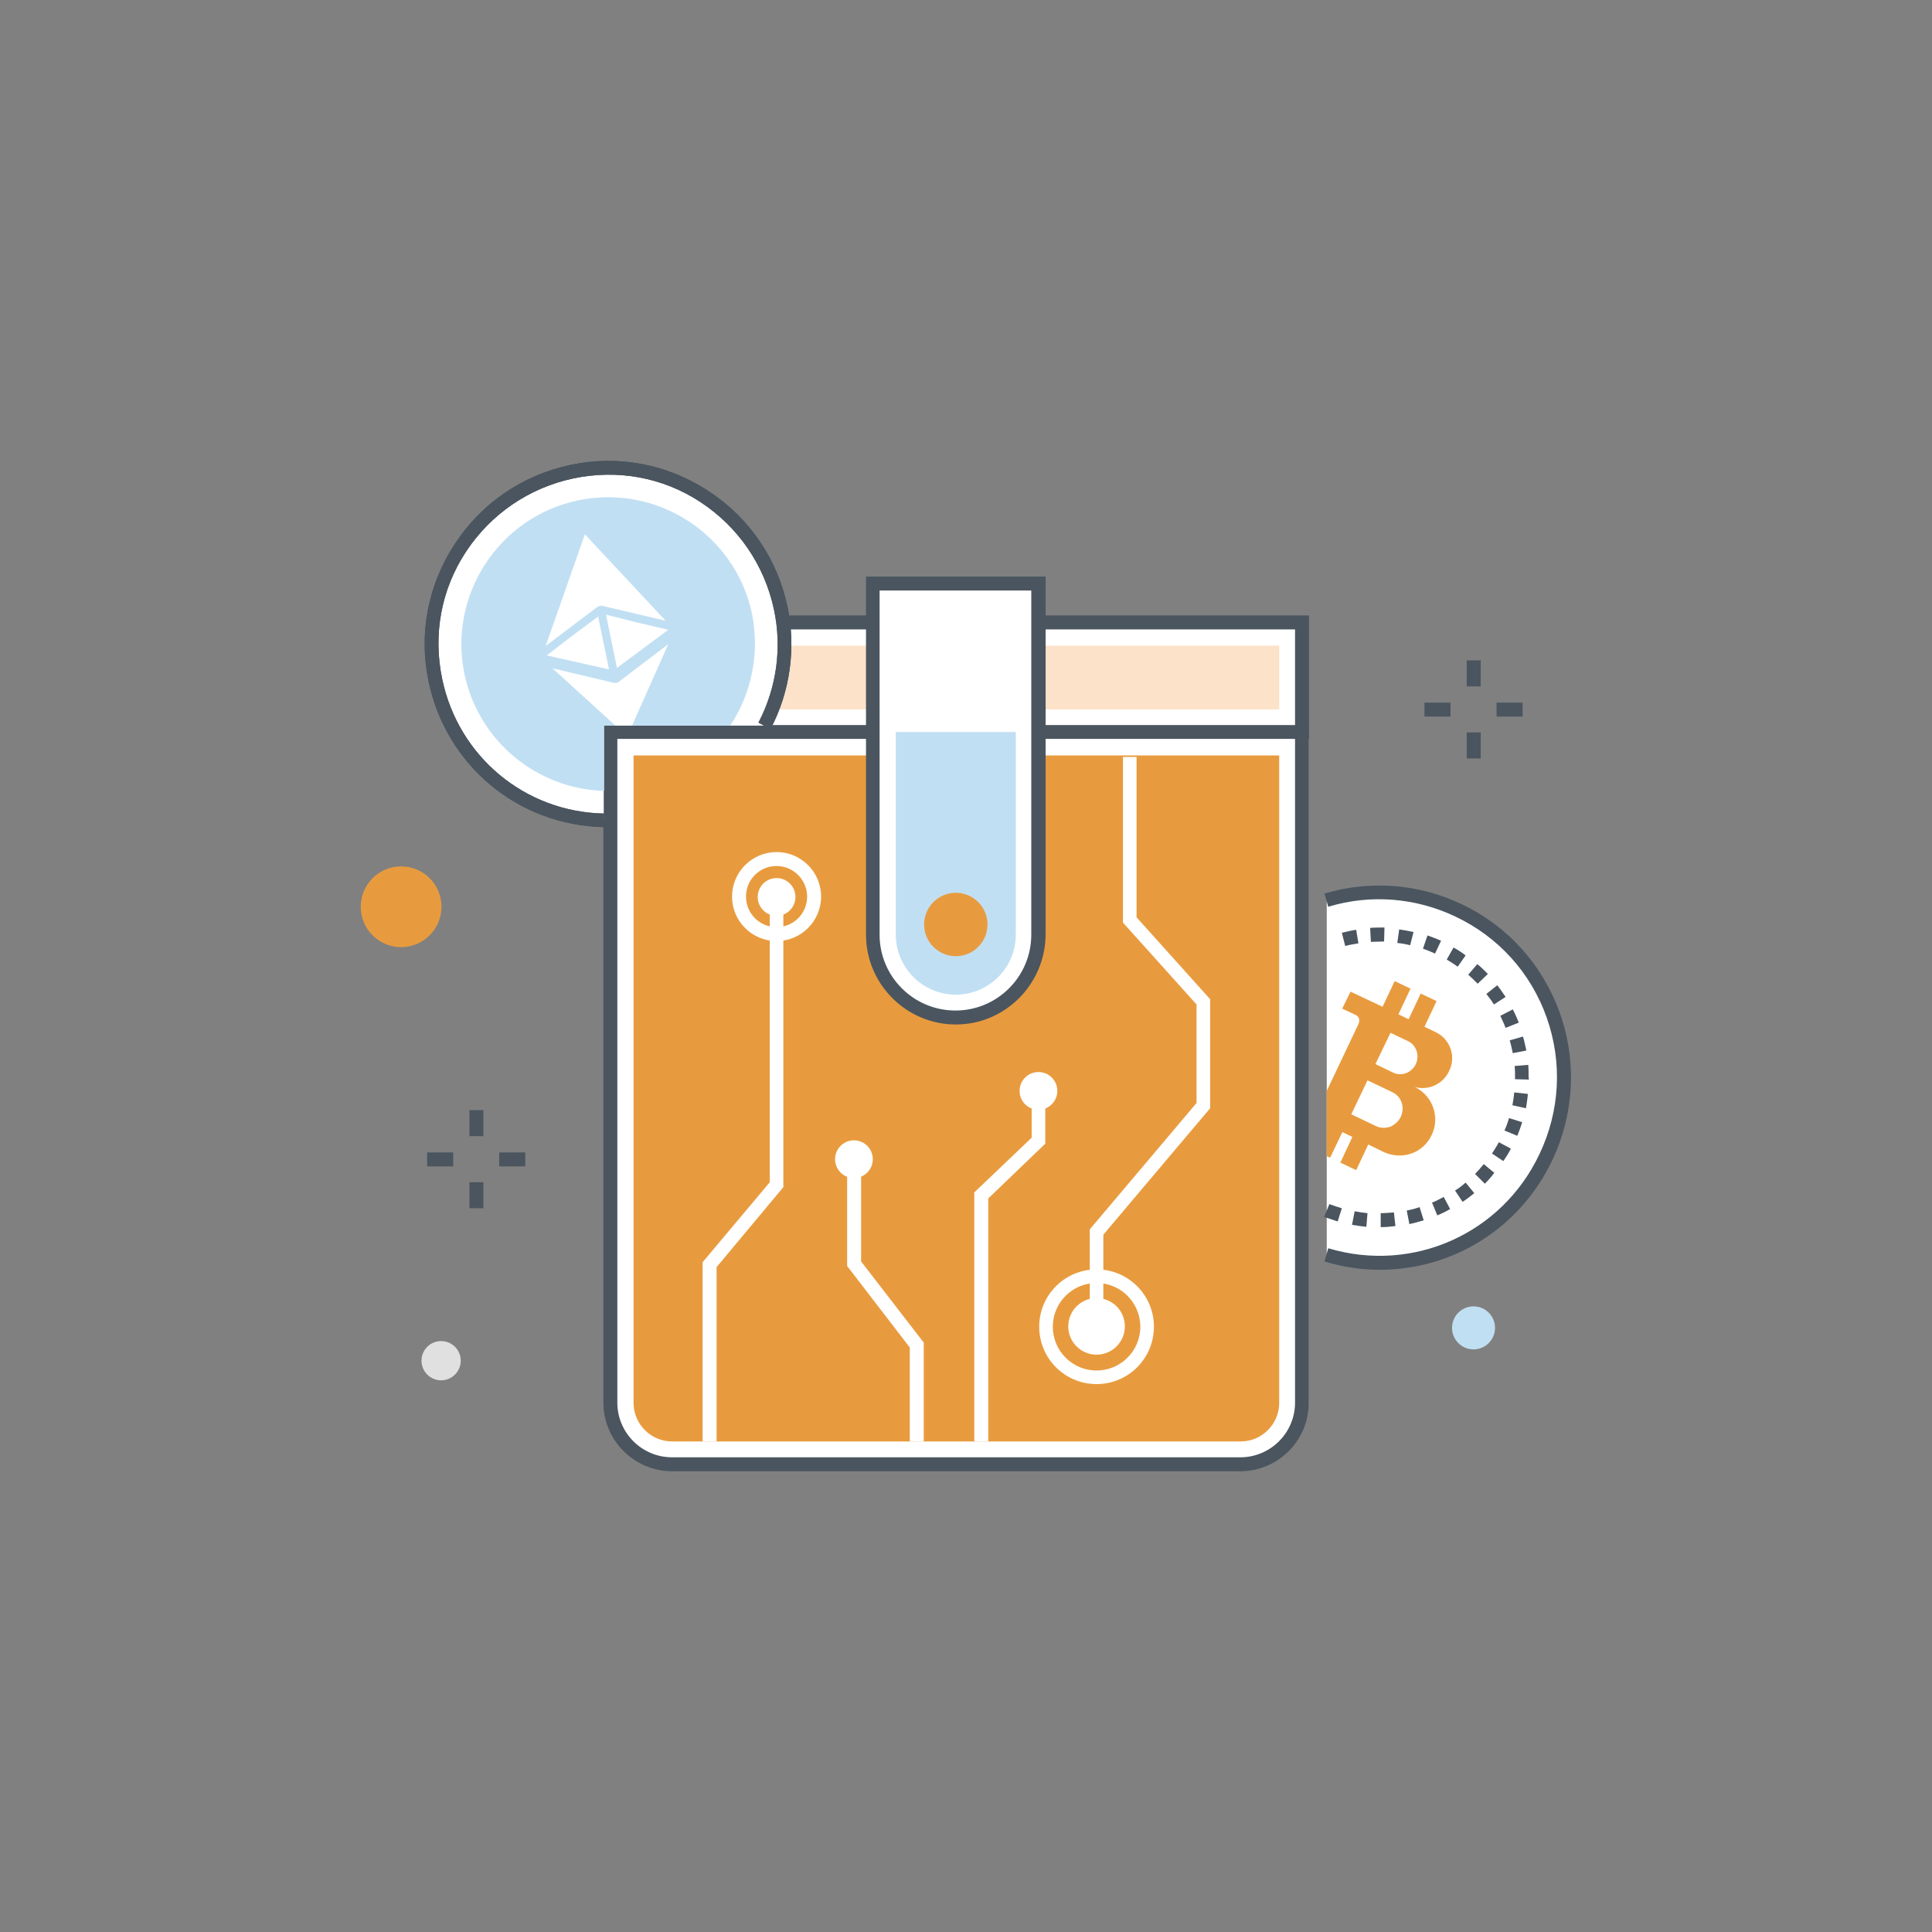 <?xml version="1.0" encoding="utf-8"?>
<!-- Generator: Adobe Illustrator 19.2.0, SVG Export Plug-In . SVG Version: 6.00 Build 0)  -->
<svg version="1.1" id="Layer_1" xmlns="http://www.w3.org/2000/svg" xmlns:xlink="http://www.w3.org/1999/xlink" x="0px" y="0px"
	 viewBox="0 0 512 512" style="enable-background:new 0 0 512 512;" xml:space="preserve">
<rect x="0" y="0" width="512" height="512" fill="#808080" stroke="none"/>
<style type="text/css">
	.st0{fill:#FFFFFF;}
	.st1{fill:#4A555F;}
	.st2{fill:#E89B3E;}
	.st3{fill:#C1DFF3;}
	.st4{fill:#E0E0E0;}
	.st5{fill:#FBE2C9;}
</style>
<g>
	<g>
		<g>
			<path class="st0" d="M386.6,241.3c-11.4-5.4-23.8-6.1-35-2.7v94c22.7,6.8,47.7-3.8,58.2-25.9C421.4,282.2,411,252.9,386.6,241.3z
				"/>
		</g>
	</g>
	<g>
		<g>
			<path class="st0" d="M275.2,194L275.2,194H345v-29h-69.8v-10.3h-43.9V165h-69.5v29h69.5l0,0h-69.5v177.7c0,9,7.3,16.3,16.3,16.3
				h150.6c9,0,16.3-7.3,16.3-16.3V194L275.2,194z"/>
		</g>
	</g>
	<g>
		<g>
			<path class="st1" d="M365.9,325.2v-3.7c1.2,0,2.3-0.1,3.5-0.2l0.4,3.6C368.5,325.1,367.2,325.2,365.9,325.2z M362.1,325.1
				c-1.3-0.1-2.5-0.3-3.8-0.5l0.7-3.6c1.1,0.2,2.3,0.4,3.4,0.5L362.1,325.1z M373.5,324.4l-0.7-3.6c1.1-0.2,2.3-0.5,3.4-0.9l1.1,3.5
				C376,323.8,374.8,324.1,373.5,324.4z M354.5,323.7c-1.2-0.4-2.4-0.8-3.6-1.2l1.4-3.4c1.1,0.4,2.2,0.8,3.3,1.1L354.5,323.7z
				 M380.9,322.1l-1.4-3.4c1.1-0.4,2.1-1,3.1-1.5l1.7,3.2C383.2,321.1,382,321.6,380.9,322.1z M387.6,318.5l-2-3
				c1-0.6,1.9-1.3,2.8-2.1l2.3,2.8C389.7,317,388.7,317.8,387.6,318.5z M393.5,313.7l-2.6-2.6c0.8-0.8,1.6-1.7,2.3-2.6l2.8,2.3
				C395.3,311.8,394.4,312.8,393.5,313.7z M398.4,307.7l-3-2c0.6-1,1.3-2,1.8-3l3.2,1.7C399.8,305.6,399.1,306.7,398.4,307.7z
				 M402.1,301l-3.4-1.4c0.5-1.1,0.9-2.2,1.2-3.3l3.5,1.1C403,298.6,402.6,299.8,402.1,301z M404.4,293.7l-3.6-0.8
				c0.2-1.1,0.4-2.3,0.5-3.4l3.6,0.4C404.8,291.2,404.6,292.4,404.4,293.7z M405.2,286.1l-3.7-0.1v-0.4c0-1,0-2.1-0.1-3.1l3.6-0.3
				c0.1,1.1,0.1,2.2,0.1,3.4L405.2,286.1z M400.9,279.1c-0.2-1.1-0.5-2.3-0.8-3.4l3.5-1c0.4,1.2,0.6,2.5,0.9,3.7L400.9,279.1z
				 M399,272.4c-0.4-1.1-0.9-2.1-1.4-3.2l3.3-1.7c0.6,1.1,1.1,2.3,1.6,3.5L399,272.4z M395.9,266.2c-0.6-1-1.3-1.9-2-2.8l2.9-2.3
				c0.8,1,1.5,2.1,2.2,3.1L395.9,266.2z M391.6,260.7c-0.8-0.8-1.6-1.6-2.5-2.4l2.4-2.8c1,0.8,1.9,1.7,2.8,2.6L391.6,260.7z
				 M386.3,256.2c-0.9-0.7-1.9-1.3-2.9-1.9l1.8-3.2c1.1,0.6,2.2,1.3,3.2,2.1L386.3,256.2z M380.3,252.7c-1.1-0.5-2.1-0.9-3.2-1.3
				l1.2-3.5c1.2,0.4,2.4,0.9,3.6,1.4L380.3,252.7z M356.5,250.7l-0.9-3.5c1.2-0.3,2.5-0.6,3.8-0.8l0.6,3.6
				C358.7,250.2,357.6,250.4,356.5,250.7z M373.7,250.5c-1.1-0.3-2.3-0.5-3.4-0.6l0.5-3.6c1.3,0.2,2.5,0.4,3.8,0.7L373.7,250.5z
				 M363.3,249.6l-0.2-3.7c1.3-0.1,2.6-0.1,3.8-0.1l-0.1,3.7C365.7,249.5,364.5,249.6,363.3,249.6z"/>
		</g>
	</g>
	<g>
		<g>
			<path class="st1" d="M365.7,336.5c-4.9,0-9.8-0.7-14.7-2.2l1-3.5c22.4,6.7,46-3.8,56-25c5.4-11.4,6.1-24.2,1.9-36.1
				s-12.8-21.4-24.2-26.8c-10.5-5-22.5-6-33.7-2.6l-1-3.5c12.1-3.6,25-2.6,36.3,2.8c12.3,5.8,21.5,16.1,26.1,28.9
				c4.5,12.8,3.8,26.6-2,38.9C402.8,325.6,384.9,336.5,365.7,336.5z"/>
		</g>
	</g>
	<g>
		<g>
			<path class="st2" d="M380.4,273.5l-2.9-1.4l3.2-6.8l-4.2-2l-3.2,6.8l-2.7-1.3l0,0l3.2-6.8l-4.2-2l-3.2,6.8l-3.4-1.6l0,0l-5.1-2.4
				l-2.2,4.5l3.2,1.5c0,0,2.1,0.6,1,2.8l-8.3,17.5v17.3l0.9,0.4l3.2-6.7l0,0V300l2.7,1.3l-3.2,6.8l4.2,2l3.2-6.8l4.1,2
				c2.4,1.1,5,1.2,7.3,0.4c2.3-0.8,4.3-2.5,5.4-4.9c2.3-4.7,0.3-10.4-4.4-12.7c1.6,0.4,3.2,0.3,4.6-0.2c1.9-0.7,3.5-2.1,4.4-4
				C386,280,384.3,275.3,380.4,273.5z M371.2,296c-0.6,1.2-1.6,2.1-2.8,2.6c-1.2,0.4-2.6,0.4-3.8-0.2l-6.5-3.1l4.3-9l6.5,3.1
				C371.4,290.5,372.4,293.5,371.2,296z M375.2,282c-0.5,1.1-1.5,2-2.6,2.4s-2.4,0.4-3.5-0.2l-4.6-2.2l4-8.3l4.6,2.2
				C375.3,276.9,376.3,279.7,375.2,282z"/>
		</g>
	</g>
	<g>
		<g>
			<circle class="st3" cx="390.5" cy="351.9" r="5.7"/>
		</g>
	</g>
	<g>
		<g>
			<circle class="st4" cx="116.9" cy="360.6" r="5.2"/>
		</g>
	</g>
	<g>
		<g>
			<circle class="st2" cx="106.3" cy="240.3" r="10.7"/>
		</g>
	</g>
	<g>
		<g>
			<path class="st1" d="M328.7,389.9H178.1c-10,0-18.2-8.2-18.2-18.2V192.2h186.9v179.5C346.9,381.7,338.7,389.9,328.7,389.9z
				 M163.6,195.8v175.9c0,8,6.5,14.5,14.5,14.5h150.6c8,0,14.5-6.5,14.5-14.5V195.8L163.6,195.8z"/>
		</g>
	</g>
	<g>
		<g>
			<path class="st1" d="M346.9,195.8H160v-32.7h186.9V195.8z M163.6,192.2h179.6v-25.4H163.6V192.2z"/>
		</g>
	</g>
	<g>
		<g>
			<rect x="167.9" y="171.1" class="st5" width="171.1" height="16.9"/>
		</g>
	</g>
	<g>
		<g>
			<path class="st2" d="M178.1,382c-5.6,0-10.2-4.6-10.2-10.2V200.2H339v171.6c0,5.6-4.6,10.2-10.2,10.2H178.1z"/>
		</g>
	</g>
	<g>
		<g>
			<polygon class="st0" points="189.9,382 186.2,382 186.2,334.5 204,313.3 204,237.7 207.6,237.7 207.6,314.6 189.9,335.8 			"/>
		</g>
	</g>
	<g>
		<g>
			<path class="st0" d="M205.8,249.4c-6.5,0-11.8-5.3-11.8-11.8s5.3-11.8,11.8-11.8s11.8,5.3,11.8,11.8
				C217.6,244.1,212.3,249.4,205.8,249.4z M205.8,229.5c-4.5,0-8.1,3.6-8.1,8.1s3.6,8.1,8.1,8.1s8.1-3.6,8.1-8.1
				C213.9,233.2,210.3,229.5,205.8,229.5z"/>
		</g>
	</g>
	<g>
		<g>
			<circle class="st0" cx="205.8" cy="237.7" r="5"/>
		</g>
	</g>
	<g>
		<g>
			<circle class="st0" cx="226.3" cy="307.2" r="5"/>
		</g>
	</g>
	<g>
		<g>
			<circle class="st0" cx="275.2" cy="289.1" r="5"/>
		</g>
	</g>
	<g>
		<g>
			<polygon class="st0" points="244.8,382 241.1,382 241.1,357.1 224.5,335.5 224.5,309.6 228.2,309.6 228.2,334.3 244.8,355.8 			
				"/>
		</g>
	</g>
	<g>
		<g>
			<path class="st0" d="M253.3,269.7L253.3,269.7c-12.1,0-22-9.8-22-22v-93.1h43.9v93.1C275.2,259.8,265.4,269.7,253.3,269.7z"/>
		</g>
	</g>
	<g>
		<g>
			<path class="st3" d="M237.4,194v53.7c0,8.7,7.1,15.9,15.9,15.9c8.7,0,15.9-7.1,15.9-15.9V194L237.4,194z"/>
		</g>
	</g>
	<g>
		<g>
			<path class="st1" d="M253.3,271.5c-13.1,0-23.8-10.7-23.8-23.8v-94.9h47.6v94.9C277,260.8,266.4,271.5,253.3,271.5z M233.1,156.5
				v91.2c0,11.1,9,20.1,20.1,20.1s20.1-9,20.1-20.1v-91.2L233.1,156.5L233.1,156.5z"/>
		</g>
	</g>
	<g>
		<g>
			<circle class="st2" cx="253.3" cy="245" r="8.4"/>
		</g>
	</g>
	<g>
		<g>
			<polygon class="st0" points="292.4,351.5 288.8,351.5 288.8,325.8 317.1,292.3 317.1,266.2 297.6,244.5 297.6,200.6 301.2,200.6 
				301.2,243.1 320.7,264.8 320.7,293.7 292.4,327.2 			"/>
		</g>
	</g>
	<g>
		<g>
			<circle class="st0" cx="290.6" cy="351.5" r="7.5"/>
		</g>
	</g>
	<g>
		<g>
			<path class="st0" d="M290.6,366.8c-8.4,0-15.2-6.8-15.2-15.2s6.8-15.2,15.2-15.2c8.4,0,15.2,6.8,15.2,15.2S299,366.8,290.6,366.8
				z M290.6,340c-6.4,0-11.6,5.2-11.6,11.6s5.2,11.6,11.6,11.6s11.6-5.2,11.6-11.6S297,340,290.6,340z"/>
		</g>
	</g>
	<g>
		<g>
			<polygon class="st0" points="261.9,382 258.2,382 258.2,316 273.4,301.5 273.4,289.1 277,289.1 277,303.1 261.9,317.6 			"/>
		</g>
	</g>
	<g>
		<g>
			<g>
				<path class="st1" d="M154.8,167.9l6.1-2.9l0,0L154.8,167.9z"/>
			</g>
		</g>
	</g>
	<g>
		<g>
			<g>
				<path class="st0" d="M160,217.4c-21.2-0.5-40.1-15.4-44.6-37.1c-5.3-25.2,10.9-50,36.1-55.3s50,10.9,55.3,36.1
					c2.3,11,0.5,21.9-4.3,31.2H160V217.4z"/>
			</g>
		</g>
		<g>
			<g>
				<path class="st1" d="M160,219.2c-22.7-0.5-41.7-16.3-46.4-38.5c-2.7-12.7-0.2-25.7,6.9-36.5c7.1-10.9,18-18.3,30.7-21
					s25.7-0.2,36.5,6.9c10.9,7.1,18.3,18,21,30.7c2.3,11,0.7,22.5-4.5,32.4l-3.2-1.7c4.8-9.2,6.3-19.8,4.1-30
					c-2.5-11.7-9.4-21.8-19.4-28.4c-10-6.6-22-8.8-33.8-6.3c-11.7,2.5-21.8,9.4-28.4,19.4s-8.8,22-6.3,33.8
					c4.3,20.5,21.9,35.2,42.9,35.6L160,219.2z"/>
			</g>
		</g>
		<g>
			<g>
				<path class="st1" d="M160,219.2c-22.7-0.5-41.7-16.3-46.4-38.5c-2.7-12.7-0.2-25.7,6.9-36.5c7.1-10.9,18-18.3,30.7-21
					s25.7-0.2,36.5,6.9c10.9,7.1,18.3,18,21,30.7c2.3,11,0.7,22.5-4.5,32.4l-3.2-1.7c4.8-9.2,6.3-19.8,4.1-30
					c-2.5-11.7-9.4-21.8-19.4-28.4c-10-6.6-22-8.8-33.8-6.3c-11.7,2.5-21.8,9.4-28.4,19.4s-8.8,22-6.3,33.8
					c4.3,20.5,21.9,35.2,42.9,35.6L160,219.2z"/>
			</g>
		</g>
		<g>
			<g>
				<path class="st3" d="M193.5,192.3h-33.4v17.3c-17.6-0.5-33.2-13-37-30.9c-4.4-21,9.1-41.7,30.1-46.1c21-4.4,41.7,9.1,46.1,30.1
					C201.4,173.3,199.1,183.9,193.5,192.3z"/>
			</g>
		</g>
		<g>
			<g>
				<g>
					<polygon class="st0" points="176.4,164.5 159.4,160.5 158.5,160.7 144.6,171.2 155,141.6 					"/>
				</g>
			</g>
		</g>
		<g>
			<g>
				<g>
					<polygon class="st0" points="177.1,170.7 167.5,192.3 163.1,192.3 146.4,177.1 162.8,181 163.7,180.9 					"/>
				</g>
			</g>
		</g>
		<g>
			<g>
				<g>
					<polygon class="st0" points="158.5,163.4 161.4,177.4 144.9,173.7 151.5,168.6 					"/>
				</g>
			</g>
		</g>
		<g>
			<g>
				<g>
					<polygon class="st0" points="177.1,166.9 163.5,177 160.6,162.9 169,165 					"/>
				</g>
			</g>
		</g>
	</g>
	<g>
		<g>
			<g>
				<rect x="388.7" y="175" class="st1" width="3.7" height="6.9"/>
			</g>
		</g>
		<g>
			<g>
				<rect x="388.7" y="194.1" class="st1" width="3.7" height="6.9"/>
			</g>
		</g>
		<g>
			<g>
				<rect x="396.6" y="186.2" class="st1" width="6.9" height="3.7"/>
			</g>
		</g>
		<g>
			<g>
				<rect x="377.5" y="186.2" class="st1" width="6.9" height="3.7"/>
			</g>
		</g>
	</g>
	<g>
		<g>
			<g>
				<rect x="124.4" y="294.2" class="st1" width="3.7" height="6.9"/>
			</g>
		</g>
		<g>
			<g>
				<rect x="124.4" y="313.3" class="st1" width="3.7" height="6.9"/>
			</g>
		</g>
		<g>
			<g>
				<rect x="132.3" y="305.4" class="st1" width="6.9" height="3.7"/>
			</g>
		</g>
		<g>
			<g>
				<rect x="113.2" y="305.4" class="st1" width="6.9" height="3.7"/>
			</g>
		</g>
	</g>
</g>
</svg>

